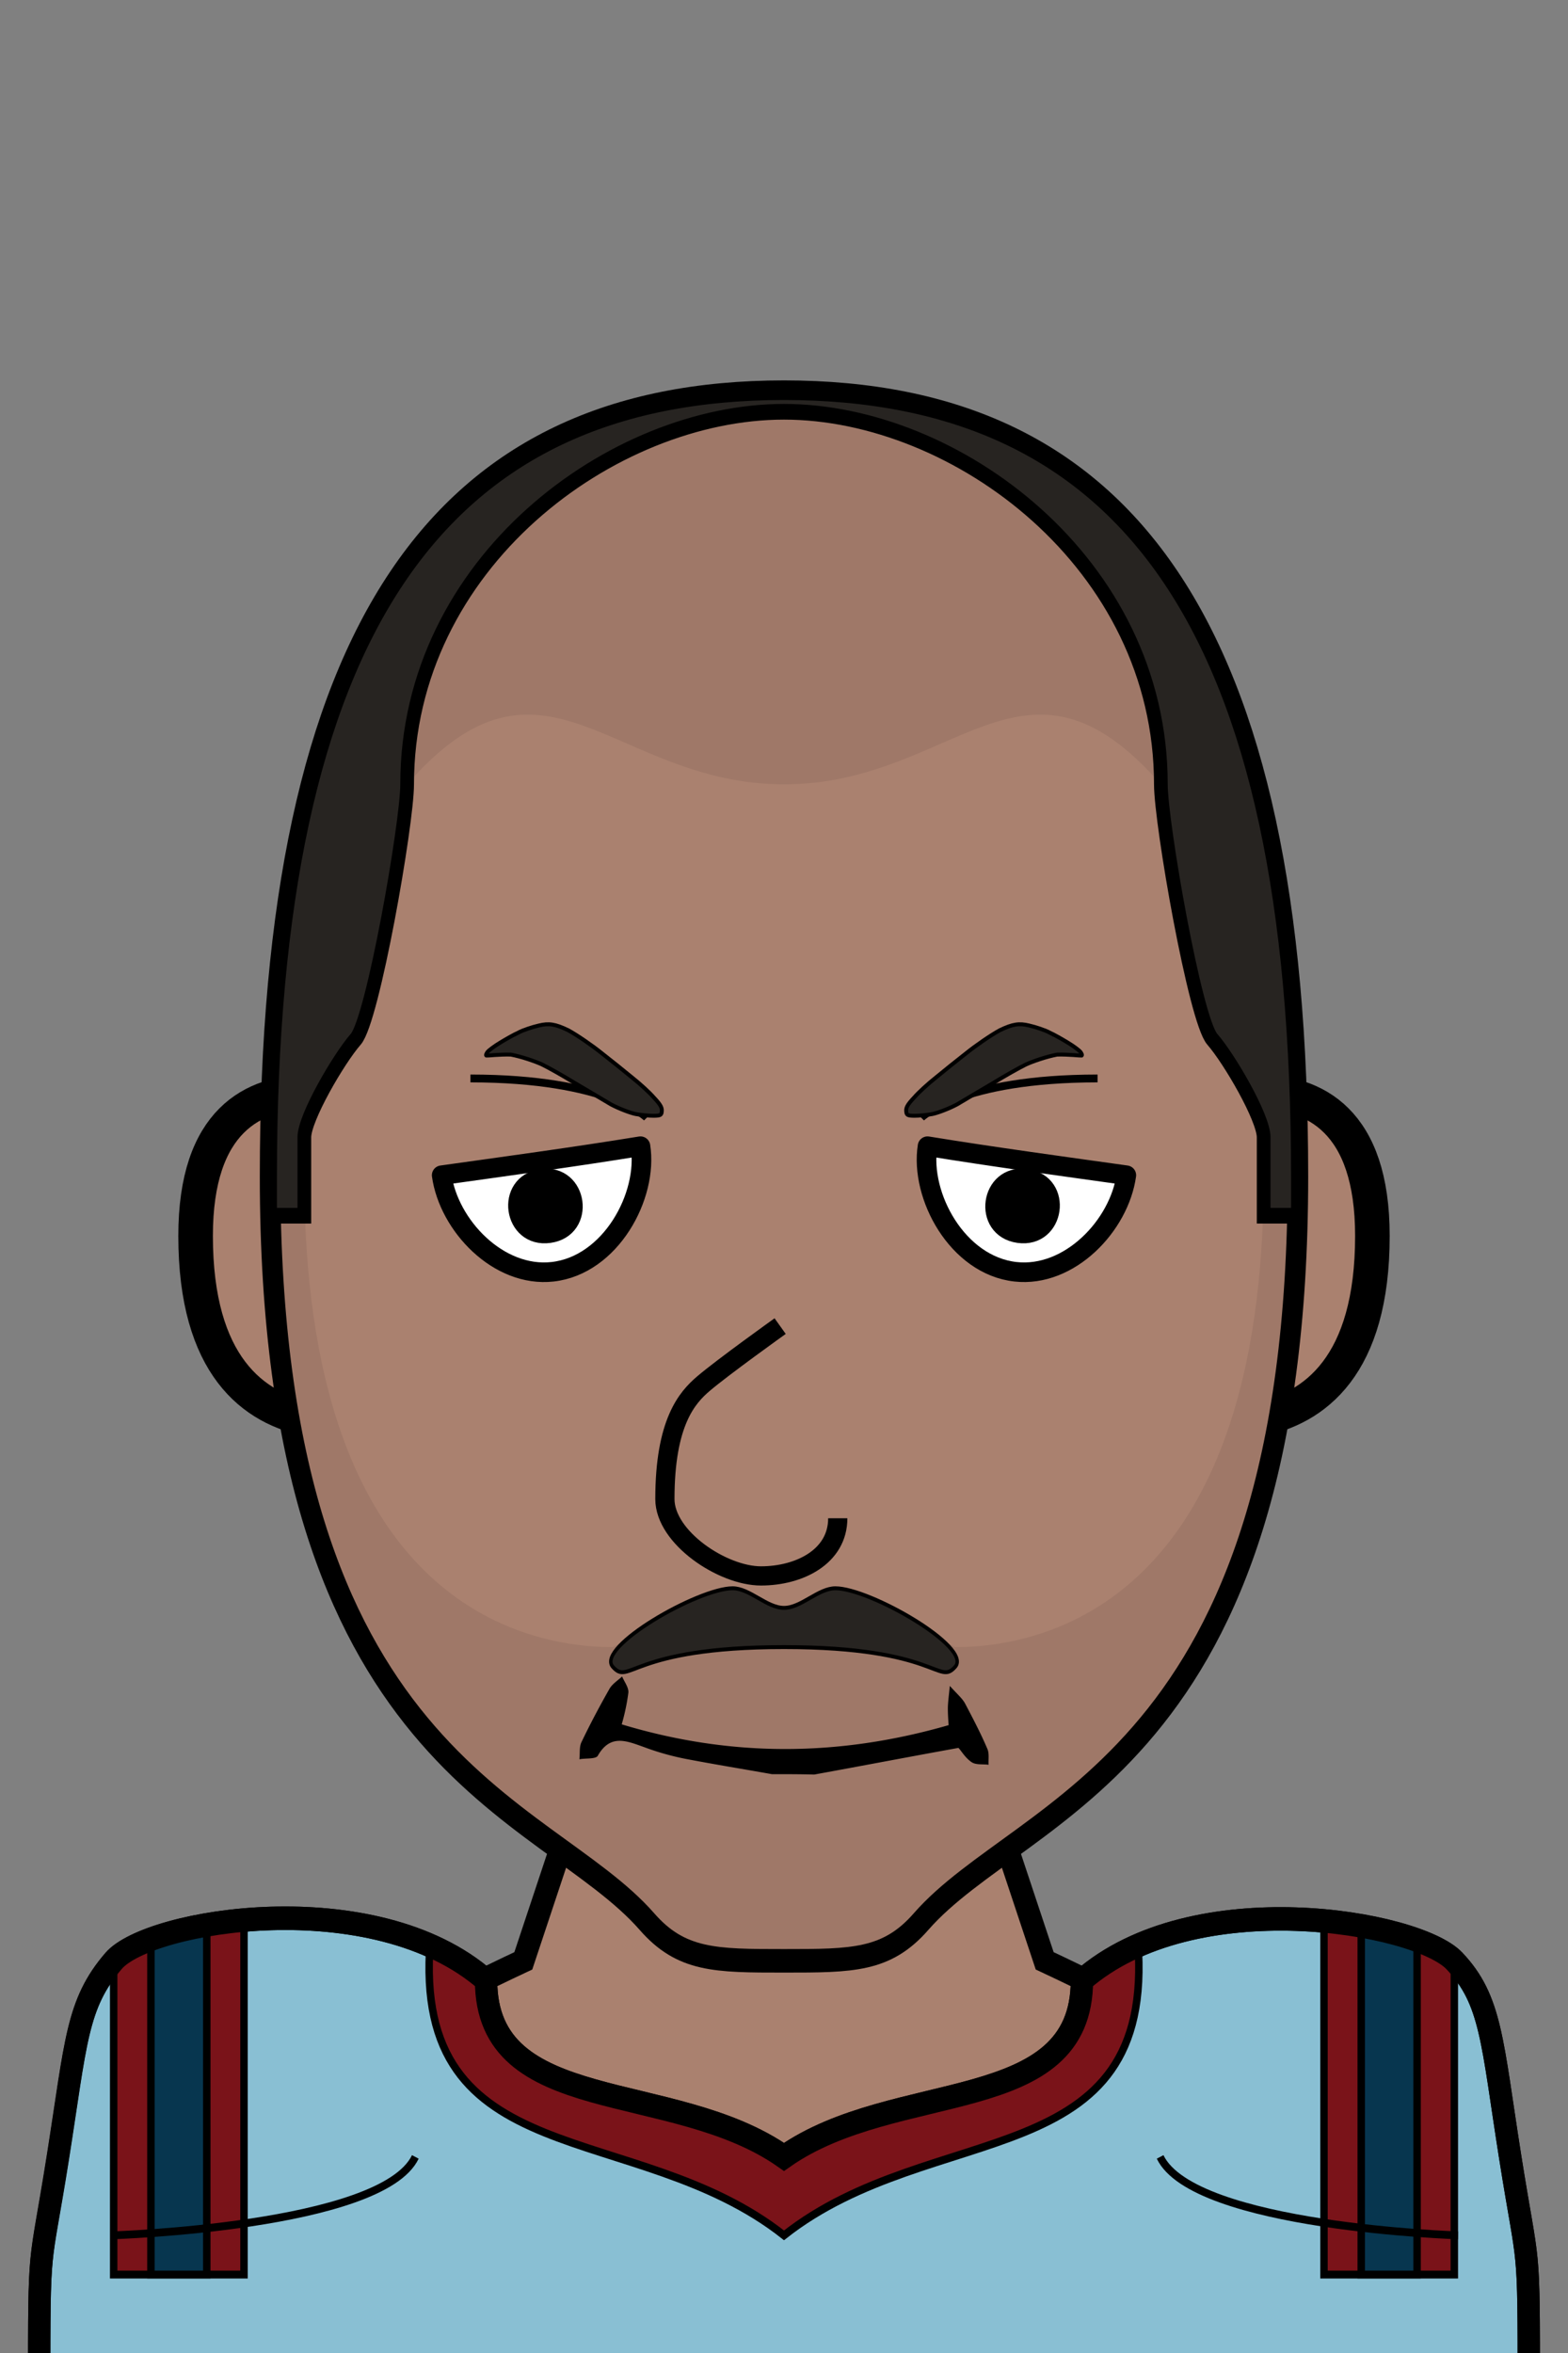 <svg xmlns="http://www.w3.org/2000/svg" version="1.2" baseProfile="tiny" width="100%" height="100%" viewBox="0 0 400 600" preserveAspectRatio="xMinYMin meet">
<rect x="0" y="0" width="400" height="600" fill="#808080" stroke="none"/>
<g transform="scale(0.95 1) translate(10.526 0)">
<path fill="#aa816f" stroke="#000" stroke-width="6" d="M10 600s-10-65 50-65c5 0 25-15 70-35l70-200 70 200c45 20 65 35 70 35 60 0 50 65 50 65" class="body"/>
</g>
<g transform="scale(0.95 1) translate(10.526 0)">
<g stroke="#000"><path fill="#89bfd3" stroke-width="6" d="M120 505c0 35 50 25 80 45 30-20 80-10 80-45 30-25 90-15 100-5s10.07 20.41 15 50c5 30 5 20 5 60H0c0-40 0-29.59 5-59.59 4.93-29.59 5-39.38 15-50.41 9.5-10.48 70-20 100 5Z" class="footballPrimary"/><path fill="#7a1319" stroke-width="2" d="M120 505c0 35 50 25 80 45 30-20 80-10 80-45l15-10c5 60-55 45-95 75-40-30-100-15-95-75z" class="collarSecondary"/><g stroke-width="2"><path fill="#7a1319" d="m55 490-25 5-10 5v80h35zm290 0 25 5 10 5v80h-35z" class="vStripes1"/><path fill="#07364f" d="m30 495 15-3.14V580H30zm340 0-15-3.14V580h15z" class="vStripes2"/></g><path fill="none" stroke-width="6" d="M120 505c0 35 50 25 80 45 30-20 80-10 80-45 30-25 90-15 100-5s10.07 20.41 15 50c5 30 5 20 5 60H0c0-40 0-30 5-60 4.93-29.59 5-38.97 15-50 9.5-10.48 70-20 100 5Z" class="footballStroke"/><path fill="none" stroke-width="2" d="M19.5 570s72.5-2.11 81.5-20m280 20s-71-2.11-80-20" class="shp3"/></g>
</g>
<g transform="translate(32 293.3) scale(1.47 1.47) translate(-7.354 -10.135) translate(16.53 -3)">
<path fill="#aa816f" stroke="#000" stroke-width="6" d="M43 8S3-12 3 28c0 45 40 30 40 30z"/>
</g>
<g transform="translate(322 293.3) scale(-1.47 1.47) translate(-38.646 -10.135) translate(16.53 -3)">
<path fill="#aa816f" stroke="#000" stroke-width="6" d="M43 8S3-12 3 28c0 45 40 30 40 30z"/>
</g>
<g transform="scale(0.874 1) translate(28.833 0)">
<path fill="#aa816f" stroke="#000" stroke-width="6" d="M200 100c100 0 150 60 150 200 0 150-80 160-110 190-10 10-20 10-40 10s-30 0-40-10c-30-30-110-40-110-190 0-140 50-200 150-200Z" class="head"/><path fill="rgba(0,0,0,0.07)" d="M60 300H50c0-140 50-200 150-200s150 60 150 200h-10v-10c0-5-10-20-15-25s-5-55-15-65c-40-40-60 0-110 0s-70-40-110 0c-10 10-10 60-15 65s-15 20-15 25z" class="headShave"/><path fill="rgba(0,0,0,0.07)" d="M200 410c30 0 50 10 50 10 30 0 90-15 90-120h10c0 150-80 160-110 190-10 10-20 10-40 10s-29.88-.12-40-10c-30-29.31-110-40-110-190h10c0 105 60 120 90 120 0 0 20-10 50-10" class="faceShave"/>
</g>
<g>
<path fill="none" stroke="#000" stroke-width="2" d="M235 285s10-10 45-10m-115 10s-10-10-45-10" class="eyeline6"/>
</g>
<g transform="scale(0.874 1) translate(28.833 0)">
<path fill="#272421" stroke="#000" d="M150 425c-5-5 25-20 35-20 5 0 10 5 15 5s10-5 15-5c10 0 40 15 35 20s-5-5-50-5-45 10-50 5Z" class="shp0"/>
</g>
<g transform="translate(-120.056 -25.251) rotate(-8 260.056 335.251)">
<path d="M259.01 349.54c-13.866-.398-24.58-15.35-24.58-28.312 14.975.007 34.492.1 51.25-.275.204 12.79-11.737 29.015-26.67 28.587" style="fill:#fff;stroke:#000;stroke-linecap:round;stroke-linejoin:round;stroke-width:5"/><path d="M259.552 325.177c-10 0-10 15 0 15s10-15 0-15" style="fill:#000;stroke:#000;stroke-linecap:round;stroke-linejoin:round;stroke-width:4"/>
</g>
<g transform="translate(-0.056 -25.251) rotate(8 260.056 335.251) scale(-1 1) translate(-520.113 0)">
<path d="M259.01 349.54c-13.866-.398-24.58-15.35-24.58-28.312 14.975.007 34.492.1 51.25-.275.204 12.79-11.737 29.015-26.67 28.587" style="fill:#fff;stroke:#000;stroke-linecap:round;stroke-linejoin:round;stroke-width:5"/><path d="M259.552 325.177c-10 0-10 15 0 15s10-15 0-15" style="fill:#000;stroke:#000;stroke-linecap:round;stroke-linejoin:round;stroke-width:4"/>
</g>
<g transform="translate(108.869 258.702) rotate(13 31.131 11.298)">
<path fill="#272421" stroke="#000" d="M22.1 6.48c-.96.74-2.71 2.33-3.9 3.5-1.23 1.17-2.47 2.63-2.7 3.13-.23.52-.26.96-.05.96.2 0 3.06-1.05 6.01-1.65 2.72-.11 6.42.27 8.3.66 1.87.43 6.07 1.67 9.35 2.77 3.39 1.08 7.94 2.5 10.06 3.19 2.23.61 5.3 1.02 6.7.99 1.43-.06 3.53-.35 4.62-.61 1.68-.41 1.9-.62 1.72-1.65-.12-.91-.85-1.63-2.76-2.9-1.36-1-4.3-2.66-6.56-3.72-2.26-1.13-6.33-3.1-9.03-4.35-2.71-1.31-7.02-3.02-9.57-3.73-3.6-.81-5.24-.65-7.53.51-1.61.77-3.71 2.09-4.66 2.9Z"/><path d="M0 10h5v5H0z" style="fill:none"/>
</g>
<g transform="translate(228.869 258.702) rotate(-13 31.131 11.298) scale(-1 1) translate(-62.262 0)">
<path fill="#272421" stroke="#000" d="M22.1 6.48c-.96.74-2.71 2.33-3.9 3.5-1.23 1.17-2.47 2.63-2.7 3.13-.23.52-.26.96-.05.96.2 0 3.06-1.05 6.01-1.65 2.72-.11 6.42.27 8.3.66 1.87.43 6.07 1.67 9.35 2.77 3.39 1.08 7.94 2.5 10.06 3.19 2.23.61 5.3 1.02 6.7.99 1.43-.06 3.53-.35 4.62-.61 1.68-.41 1.9-.62 1.72-1.65-.12-.91-.85-1.63-2.76-2.9-1.36-1-4.3-2.66-6.56-3.72-2.26-1.13-6.33-3.1-9.03-4.35-2.71-1.31-7.02-3.02-9.57-3.73-3.6-.81-5.24-.65-7.53.51-1.61.77-3.71 2.09-4.66 2.9Z"/><path d="M0 10h5v5H0z" style="fill:none"/>
</g>
<g transform="translate(-1.29 20.56)">
<path d="M198.19 431.84c-7.3-1.3-14.7-2.5-22-3.9a67 67 0 0 1-10.6-3c-4.5-1.6-8.6-3.4-11.8 2.2-.5.9-3.1.6-4.7.9.2-1.5-.1-3.2.6-4.5 2.2-4.6 4.6-9.1 7.1-13.5.7-1.2 2.1-2.1 3.2-3.1.6 1.4 1.7 2.8 1.6 4.1a53.4 53.4 0 0 1-1.7 8.1c27.8 8.4 55.3 8.3 83.4.2-.1-1.3-.2-2.8-.2-4.2s.2-2.8.5-5.8c2 2.2 3.2 3.2 3.9 4.5 2 3.8 4 7.6 5.7 11.6.5 1.2.2 2.7.3 4-1.5-.2-3.3.1-4.4-.7-1.6-1.1-2.6-2.9-3.3-3.6-12.7 2.3-24.7 4.6-36.8 6.8-3.5-.1-7.1-.1-10.8-.1"/>
</g>
<g transform="translate(140.995 319.5) scale(0.98 0.98) translate(1.204 1.031)">
<path fill="#aa816f" stroke="#000" stroke-width="5" d="M58 18S43 28.72 38 33c-4.17 3.57-10 10-10 30 0 10 15 20 25 20s20-5 20-15" class="nose"/><path d="m84.99 55.01 5-.02.02 5-5 .02z" style="fill:none"/>
</g>
<g transform="scale(0.874 1) translate(28.833 0)">
<path fill="#272421" stroke="#000" stroke-width="4" d="M60 310H50v-10c0-140 50-200 150-200s150 60 150 200v10h-10v-20c0-5-10-20-15-25s-15-55-15-65c0-56.57-60-95-110-95S90 143.43 90 200c0 10-10 60-15 65s-15 20-15 25z"/>
</g>
</svg>